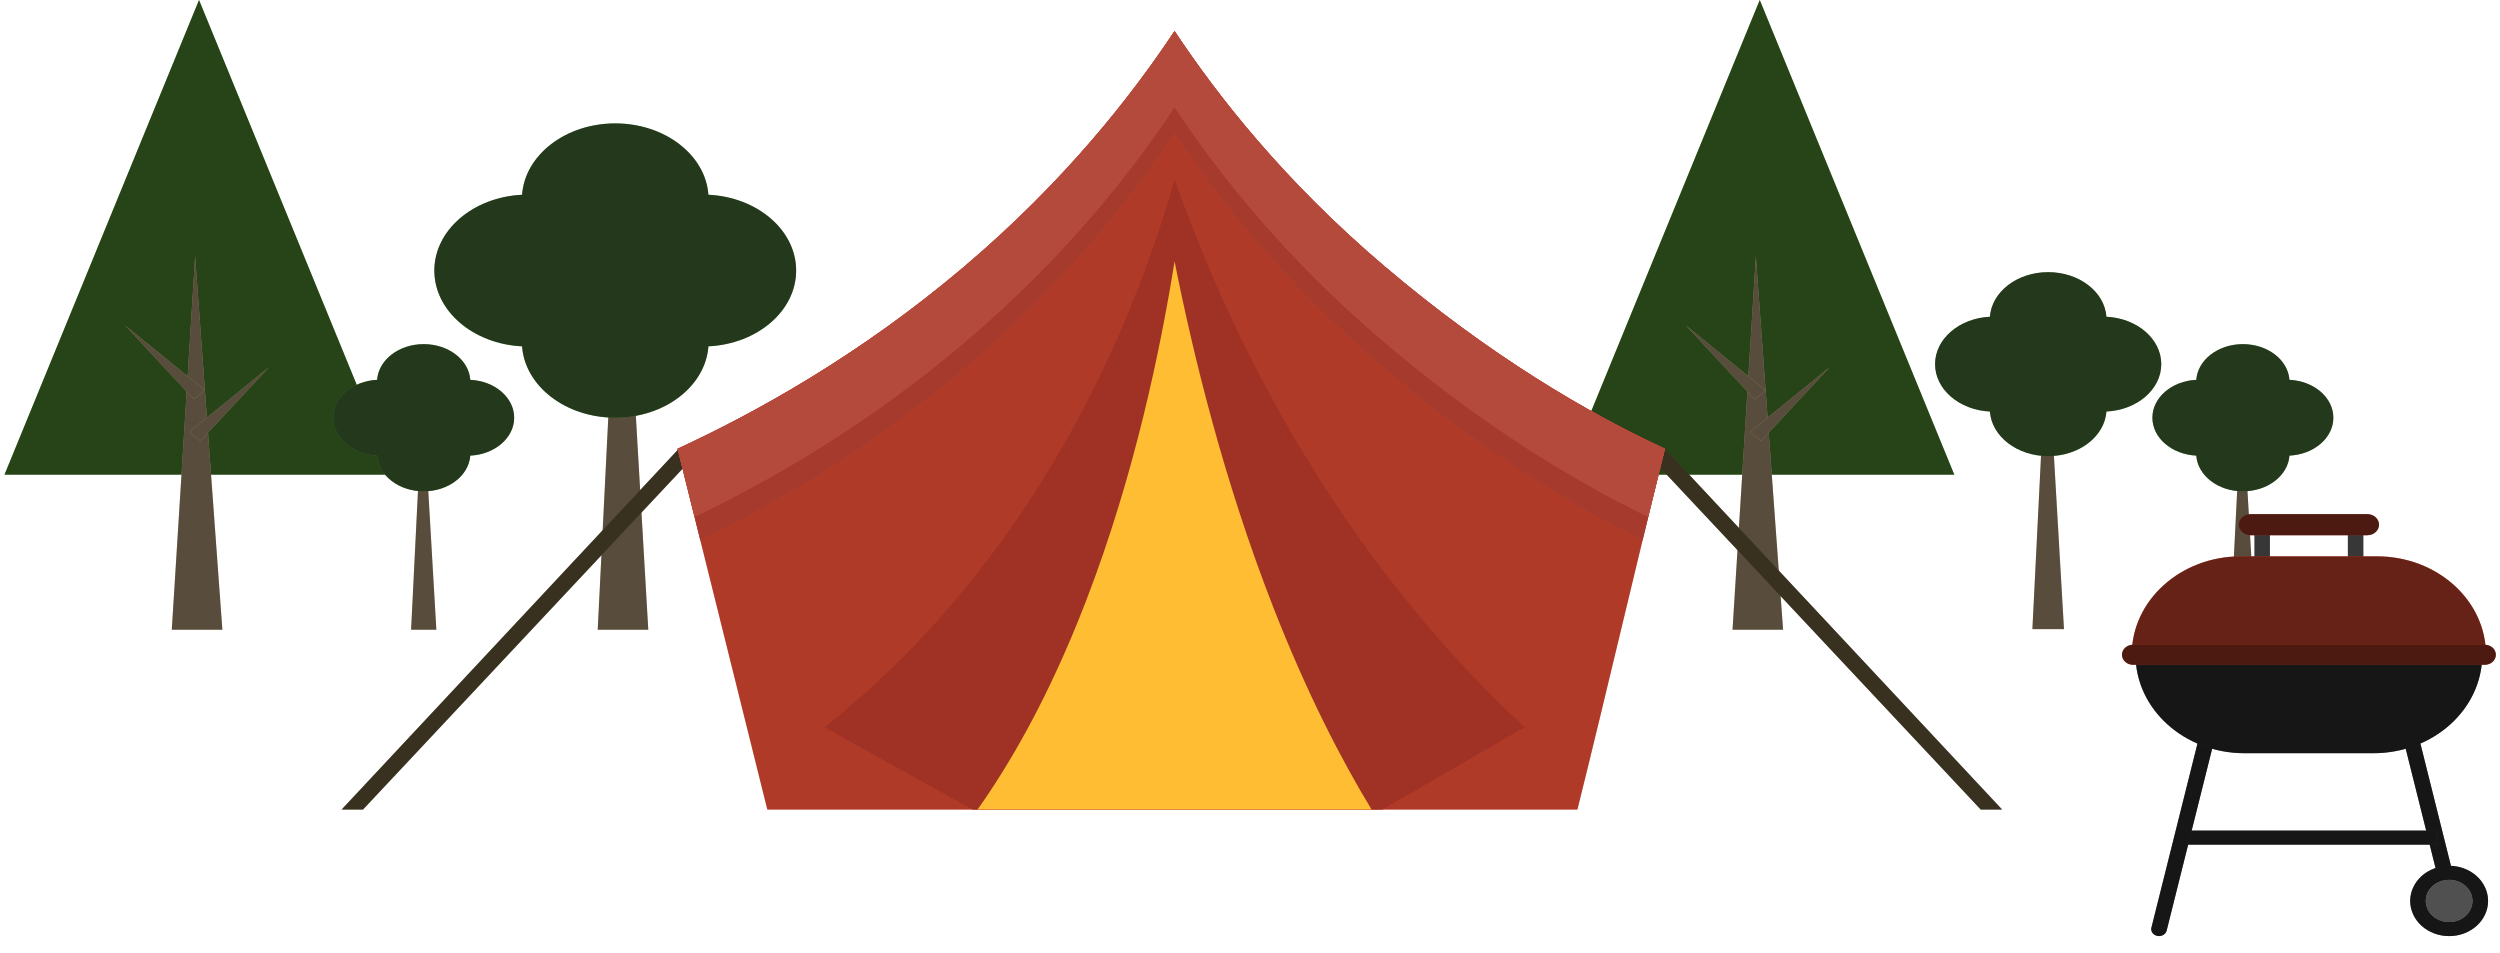 <svg width="236" height="90" viewBox="0 0 236 90" fill="none" xmlns="http://www.w3.org/2000/svg">
<path d="M61.198 59.448H56.424L58.627 15.235L61.198 59.448Z" fill="#DCBE95"/>
<path d="M61.198 59.448H56.424L58.627 15.235L61.198 59.448Z" fill="black" fill-opacity="0.6"/>
<path d="M75.155 25.54C75.155 21.724 71.492 18.609 66.874 18.386C66.6 14.63 62.766 11.65 58.079 11.65C53.392 11.65 49.558 14.63 49.284 18.386C44.666 18.609 41.002 21.728 41.002 25.54C41.002 29.352 44.666 32.47 49.284 32.693C49.558 36.45 53.392 39.429 58.079 39.429C62.766 39.429 66.6 36.45 66.874 32.693C71.492 32.47 75.155 29.352 75.155 25.54Z" fill="#5A8D45"/>
<path d="M75.155 25.54C75.155 21.724 71.492 18.609 66.874 18.386C66.6 14.63 62.766 11.65 58.079 11.65C53.392 11.65 49.558 14.63 49.284 18.386C44.666 18.609 41.002 21.728 41.002 25.54C41.002 29.352 44.666 32.47 49.284 32.693C49.558 36.45 53.392 39.429 58.079 39.429C62.766 39.429 66.6 36.45 66.874 32.693C71.492 32.47 75.155 29.352 75.155 25.54Z" fill="black" fill-opacity="0.6"/>
<path d="M194.84 59.389H191.858L193.234 31.758L194.84 59.389Z" fill="#DCBE95"/>
<path d="M194.84 59.389H191.858L193.234 31.758L194.84 59.389Z" fill="black" fill-opacity="0.6"/>
<path d="M204.023 34.375C204.023 31.993 201.736 30.041 198.846 29.902C198.675 27.552 196.28 25.691 193.347 25.691C190.413 25.691 188.019 27.552 187.847 29.902C184.958 30.041 182.671 31.989 182.671 34.375C182.671 36.761 184.958 38.708 187.847 38.848C188.019 41.198 190.413 43.058 193.347 43.058C196.28 43.058 198.675 41.198 198.846 38.848C201.736 38.708 204.023 36.761 204.023 34.375Z" fill="#5A8D45"/>
<path d="M204.023 34.375C204.023 31.993 201.736 30.041 198.846 29.902C198.675 27.552 196.28 25.691 193.347 25.691C190.413 25.691 188.019 27.552 187.847 29.902C184.958 30.041 182.671 31.989 182.671 34.375C182.671 36.761 184.958 38.708 187.847 38.848C188.019 41.198 190.413 43.058 193.347 43.058C196.28 43.058 198.675 41.198 198.846 38.848C201.736 38.708 204.023 36.761 204.023 34.375Z" fill="black" fill-opacity="0.6"/>
<path d="M37.153 44.81H0.424L18.788 0L37.153 44.81Z" fill="#5FA939"/>
<path d="M37.153 44.81H0.424L18.788 0L37.153 44.81Z" fill="black" fill-opacity="0.6"/>
<path d="M20.992 59.448H16.217L18.421 24.197L20.992 59.448Z" fill="#DCBE95"/>
<path d="M20.992 59.448H16.217L18.421 24.197L20.992 59.448Z" fill="black" fill-opacity="0.6"/>
<path d="M19.341 36.844L18.303 37.692L11.81 30.718L19.341 36.844Z" fill="#DCBE95"/>
<path d="M19.341 36.844L18.303 37.692L11.81 30.718L19.341 36.844Z" fill="black" fill-opacity="0.6"/>
<path d="M17.868 40.779L18.906 41.624L25.399 34.653L17.868 40.779Z" fill="#DCBE95"/>
<path d="M17.868 40.779L18.906 41.624L25.399 34.653L17.868 40.779Z" fill="black" fill-opacity="0.6"/>
<path d="M184.485 44.81H147.756L166.121 0L184.485 44.81Z" fill="#5FA939"/>
<path d="M184.485 44.81H147.756L166.121 0L184.485 44.81Z" fill="black" fill-opacity="0.6"/>
<path d="M168.324 59.448H163.55L165.753 24.197L168.324 59.448Z" fill="#DCBE95"/>
<path d="M168.324 59.448H163.55L165.753 24.197L168.324 59.448Z" fill="black" fill-opacity="0.6"/>
<path d="M166.674 36.844L165.636 37.692L159.142 30.718L166.674 36.844Z" fill="#DCBE95"/>
<path d="M166.674 36.844L165.636 37.692L159.142 30.718L166.674 36.844Z" fill="black" fill-opacity="0.6"/>
<path d="M165.2 40.779L166.238 41.624L172.732 34.653L165.2 40.779Z" fill="#DCBE95"/>
<path d="M165.2 40.779L166.238 41.624L172.732 34.653L165.2 40.779Z" fill="black" fill-opacity="0.6"/>
<path d="M41.192 59.448H38.807L39.904 37.342L41.192 59.448Z" fill="#DCBE95"/>
<path d="M41.192 59.448H38.807L39.904 37.342L41.192 59.448Z" fill="black" fill-opacity="0.6"/>
<path d="M48.538 39.433C48.538 37.525 46.707 35.968 44.395 35.856C44.258 33.976 42.343 32.486 39.998 32.486C37.652 32.486 35.737 33.976 35.6 35.856C33.289 35.968 31.457 37.525 31.457 39.433C31.457 41.341 33.289 42.898 35.6 43.01C35.737 44.89 37.652 46.38 39.998 46.38C42.343 46.38 44.258 44.89 44.395 43.01C46.707 42.898 48.538 41.341 48.538 39.433Z" fill="#5A8D45"/>
<path d="M48.538 39.433C48.538 37.525 46.707 35.968 44.395 35.856C44.258 33.976 42.343 32.486 39.998 32.486C37.652 32.486 35.737 33.976 35.6 35.856C33.289 35.968 31.457 37.525 31.457 39.433C31.457 41.341 33.289 42.898 35.6 43.01C35.737 44.89 37.652 46.38 39.998 46.38C42.343 46.38 44.258 44.89 44.395 43.01C46.707 42.898 48.538 41.341 48.538 39.433Z" fill="black" fill-opacity="0.6"/>
<path d="M212.923 59.448H210.533L211.639 37.342L212.923 59.448Z" fill="#DCBE95"/>
<path d="M212.923 59.448H210.533L211.639 37.342L212.923 59.448Z" fill="black" fill-opacity="0.6"/>
<path d="M220.268 39.433C220.268 37.525 218.437 35.968 216.125 35.856C215.988 33.976 214.073 32.486 211.727 32.486C209.382 32.486 207.467 33.976 207.33 35.856C205.018 35.968 203.187 37.525 203.187 39.433C203.187 41.341 205.018 42.898 207.33 43.01C207.467 44.89 209.382 46.38 211.727 46.38C214.073 46.38 215.988 44.89 216.125 43.01C218.437 42.898 220.268 41.341 220.268 39.433Z" fill="#5A8D45"/>
<path d="M220.268 39.433C220.268 37.525 218.437 35.968 216.125 35.856C215.988 33.976 214.073 32.486 211.727 32.486C209.382 32.486 207.467 33.976 207.33 35.856C205.018 35.968 203.187 37.525 203.187 39.433C203.187 41.341 205.018 42.898 207.33 43.01C207.467 44.89 209.382 46.38 211.727 46.38C214.073 46.38 215.988 44.89 216.125 43.01C218.437 42.898 220.268 41.341 220.268 39.433Z" fill="black" fill-opacity="0.6"/>
<path d="M226.873 69.776L230.495 84.263L231.929 83.972L228.382 69.776H226.873Z" fill="#373737"/>
<path d="M226.873 69.776L230.495 84.263L231.929 83.972L228.382 69.776H226.873Z" fill="black" fill-opacity="0.6"/>
<path d="M230.094 78.408H205.829V79.735H230.094V78.408Z" fill="#373737"/>
<path d="M230.094 78.408H205.829V79.735H230.094V78.408Z" fill="black" fill-opacity="0.6"/>
<path d="M232.605 88.115C234.48 87.414 235.371 85.473 234.594 83.78C233.817 82.087 231.667 81.283 229.792 81.984C227.917 82.685 227.026 84.626 227.803 86.319C228.58 88.012 230.73 88.816 232.605 88.115Z" fill="#373737"/>
<path d="M232.605 88.115C234.48 87.414 235.371 85.473 234.594 83.78C233.817 82.087 231.667 81.283 229.792 81.984C227.917 82.685 227.026 84.626 227.803 86.319C228.58 88.012 230.73 88.816 232.605 88.115Z" fill="black" fill-opacity="0.6"/>
<path d="M231.197 87.04C232.415 87.04 233.403 86.148 233.403 85.048C233.403 83.948 232.415 83.057 231.197 83.057C229.979 83.057 228.991 83.948 228.991 85.048C228.991 86.148 229.979 87.04 231.197 87.04Z" fill="#C7C7C7"/>
<path d="M231.197 87.04C232.415 87.04 233.403 86.148 233.403 85.048C233.403 83.948 232.415 83.057 231.197 83.057C229.979 83.057 228.991 83.948 228.991 85.048C228.991 86.148 229.979 87.04 231.197 87.04Z" fill="black" fill-opacity="0.6"/>
<path d="M203.094 87.557C202.988 87.971 203.341 88.366 203.813 88.366C204.157 88.366 204.452 88.151 204.532 87.848L209.054 69.776H207.545L203.098 87.553L203.094 87.557Z" fill="#373737"/>
<path d="M203.094 87.557C202.988 87.971 203.341 88.366 203.813 88.366C204.157 88.366 204.452 88.151 204.532 87.848L209.054 69.776H207.545L203.098 87.553L203.094 87.557Z" fill="black" fill-opacity="0.6"/>
<path d="M214.282 49.199H212.813V53.182H214.282V49.199Z" fill="#373737"/>
<path d="M223.106 49.199H221.636V53.182H223.106V49.199Z" fill="#373737"/>
<path d="M211.344 49.53C211.344 48.98 211.838 48.534 212.447 48.534H223.476C224.085 48.534 224.579 48.98 224.579 49.53C224.579 50.08 224.085 50.526 223.476 50.526H212.447C211.838 50.526 211.344 50.08 211.344 49.53Z" fill="#BF402A"/>
<path d="M211.344 49.53C211.344 48.98 211.838 48.534 212.447 48.534H223.476C224.085 48.534 224.579 48.98 224.579 49.53C224.579 50.08 224.085 50.526 223.476 50.526H212.447C211.838 50.526 211.344 50.08 211.344 49.53Z" fill="black" fill-opacity="0.6"/>
<path d="M201.594 61.81C201.594 66.945 206.204 71.103 211.887 71.103H224.032C229.719 71.103 234.325 66.941 234.325 61.81H201.589H201.594Z" fill="#373737"/>
<path d="M201.594 61.81C201.594 66.945 206.204 71.103 211.887 71.103H224.032C229.719 71.103 234.325 66.941 234.325 61.81H201.589H201.594Z" fill="black" fill-opacity="0.6"/>
<path d="M211.533 52.518H224.385C230.072 52.518 234.678 56.68 234.678 61.81H201.236C201.236 56.676 205.846 52.518 211.529 52.518H211.533Z" fill="#FF5538"/>
<path d="M211.533 52.518H224.385C230.072 52.518 234.678 56.68 234.678 61.81H201.236C201.236 56.676 205.846 52.518 211.529 52.518H211.533Z" fill="black" fill-opacity="0.6"/>
<path d="M234.559 62.758H201.364C200.786 62.758 200.314 62.332 200.314 61.81C200.314 61.288 200.786 60.862 201.364 60.862H234.559C235.137 60.862 235.609 61.288 235.609 61.81C235.609 62.336 235.137 62.758 234.559 62.758Z" fill="#BF402A"/>
<path d="M234.559 62.758H201.364C200.786 62.758 200.314 62.332 200.314 61.81C200.314 61.288 200.786 60.862 201.364 60.862H234.559C235.137 60.862 235.609 61.288 235.609 61.81C235.609 62.336 235.137 62.758 234.559 62.758Z" fill="black" fill-opacity="0.6"/>
<path d="M189 76.423H186.984L155.836 43.204L157.173 42.367L189 76.423Z" fill="#373737"/>
<path d="M189 76.423H186.984L155.836 43.204L157.173 42.367L189 76.423Z" fill="#FEBD33" fill-opacity="0.2"/>
<path d="M189 76.423H186.984L155.836 43.204L157.173 42.367L189 76.423Z" fill="black" fill-opacity="0.4"/>
<path d="M32.248 76.423H34.264L65.411 43.204L64.075 42.367L32.248 76.423Z" fill="#373737"/>
<path d="M32.248 76.423H34.264L65.411 43.204L64.075 42.367L32.248 76.423Z" fill="#FEBD33" fill-opacity="0.2"/>
<path d="M32.248 76.423H34.264L65.411 43.204L64.075 42.367L32.248 76.423Z" fill="black" fill-opacity="0.4"/>
<path d="M157.173 42.367C149.797 38.953 140.579 33.528 130.719 25.16C121.258 17.13 114.948 9.076 110.878 2.934C106.809 9.076 100.499 17.13 91.038 25.16C81.178 33.528 71.34 38.953 63.964 42.367L72.438 76.423H148.906C151.73 65.071 154.348 53.719 157.173 42.367Z" fill="#F93939"/>
<path d="M157.173 42.367C149.797 38.953 140.579 33.528 130.719 25.16C121.258 17.13 114.948 9.076 110.878 2.934C106.809 9.076 100.499 17.13 91.038 25.16C81.178 33.528 71.34 38.953 63.964 42.367L72.438 76.423H148.906C151.73 65.071 154.348 53.719 157.173 42.367Z" fill="#FEBD33" fill-opacity="0.2"/>
<path d="M157.173 42.367C149.797 38.953 140.579 33.528 130.719 25.16C121.258 17.13 114.948 9.076 110.878 2.934C106.809 9.076 100.499 17.13 91.038 25.16C81.178 33.528 71.34 38.953 63.964 42.367L72.438 76.423H148.906C151.73 65.071 154.348 53.719 157.173 42.367Z" fill="black" fill-opacity="0.3"/>
<path d="M91.038 34.839C100.499 26.809 106.809 18.755 110.878 12.613C114.948 18.755 121.258 26.809 130.719 34.839C139.656 42.427 148.061 47.585 155.051 51.03C155.749 48.142 156.456 45.255 157.173 42.367C149.797 38.953 140.579 33.528 130.719 25.16C121.258 17.13 114.948 9.076 110.878 2.934C106.809 9.076 100.499 17.13 91.038 25.16C81.178 33.528 71.34 38.953 63.964 42.367L66.118 51.022C73.2 47.581 82.105 42.423 91.038 34.839Z" fill="#E83A42"/>
<path d="M91.038 34.839C100.499 26.809 106.809 18.755 110.878 12.613C114.948 18.755 121.258 26.809 130.719 34.839C139.656 42.427 148.061 47.585 155.051 51.03C155.749 48.142 156.456 45.255 157.173 42.367C149.797 38.953 140.579 33.528 130.719 25.16C121.258 17.13 114.948 9.076 110.878 2.934C106.809 9.076 100.499 17.13 91.038 25.16C81.178 33.528 71.34 38.953 63.964 42.367L66.118 51.022C73.2 47.581 82.105 42.423 91.038 34.839Z" fill="#FEBD33" fill-opacity="0.2"/>
<path d="M91.038 34.839C100.499 26.809 106.809 18.755 110.878 12.613C114.948 18.755 121.258 26.809 130.719 34.839C139.656 42.427 148.061 47.585 155.051 51.03C155.749 48.142 156.456 45.255 157.173 42.367C149.797 38.953 140.579 33.528 130.719 25.16C121.258 17.13 114.948 9.076 110.878 2.934C106.809 9.076 100.499 17.13 91.038 25.16C81.178 33.528 71.34 38.953 63.964 42.367L66.118 51.022C73.2 47.581 82.105 42.423 91.038 34.839Z" fill="black" fill-opacity="0.3"/>
<path d="M91.038 32.325C100.499 24.295 106.809 16.241 110.878 10.099C114.948 16.241 121.258 24.295 130.719 32.325C139.89 40.112 148.506 45.346 155.597 48.784C156.116 46.645 156.64 44.502 157.173 42.363C149.797 38.949 140.579 33.524 130.719 25.156C121.258 17.126 114.948 9.072 110.878 2.93C106.809 9.072 100.499 17.126 91.038 25.156C81.178 33.524 71.34 38.949 63.964 42.363L65.563 48.78C72.727 45.338 81.876 40.108 91.038 32.325Z" fill="#FF555C"/>
<path d="M91.038 32.325C100.499 24.295 106.809 16.241 110.878 10.099C114.948 16.241 121.258 24.295 130.719 32.325C139.89 40.112 148.506 45.346 155.597 48.784C156.116 46.645 156.64 44.502 157.173 42.363C149.797 38.949 140.579 33.524 130.719 25.156C121.258 17.126 114.948 9.072 110.878 2.93C106.809 9.072 100.499 17.126 91.038 25.156C81.178 33.524 71.34 38.949 63.964 42.363L65.563 48.78C72.727 45.338 81.876 40.108 91.038 32.325Z" fill="#FEBD33" fill-opacity="0.2"/>
<path d="M91.038 32.325C100.499 24.295 106.809 16.241 110.878 10.099C114.948 16.241 121.258 24.295 130.719 32.325C139.89 40.112 148.506 45.346 155.597 48.784C156.116 46.645 156.64 44.502 157.173 42.363C149.797 38.949 140.579 33.524 130.719 25.156C121.258 17.126 114.948 9.072 110.878 2.93C106.809 9.072 100.499 17.126 91.038 25.156C81.178 33.524 71.34 38.949 63.964 42.363L65.563 48.78C72.727 45.338 81.876 40.108 91.038 32.325Z" fill="black" fill-opacity="0.3"/>
<path d="M130.503 76.422H91.805L77.816 68.659C82.896 64.632 89.578 58.359 96.003 48.995C104.256 36.965 108.592 24.932 110.883 16.91C114.039 25.828 119.155 37.607 127.417 49.512C133.158 57.785 138.972 64.043 143.951 68.659C139.468 71.248 134.986 73.833 130.508 76.422H130.503Z" fill="#DB2A33"/>
<path d="M130.503 76.422H91.805L77.816 68.659C82.896 64.632 89.578 58.359 96.003 48.995C104.256 36.965 108.592 24.932 110.883 16.91C114.039 25.828 119.155 37.607 127.417 49.512C133.158 57.785 138.972 64.043 143.951 68.659C139.468 71.248 134.986 73.833 130.508 76.422H130.503Z" fill="#FEBD33" fill-opacity="0.2"/>
<path d="M130.503 76.422H91.805L77.816 68.659C82.896 64.632 89.578 58.359 96.003 48.995C104.256 36.965 108.592 24.932 110.883 16.91C114.039 25.828 119.155 37.607 127.417 49.512C133.158 57.785 138.972 64.043 143.951 68.659C139.468 71.248 134.986 73.833 130.508 76.422H130.503Z" fill="black" fill-opacity="0.3"/>
<path d="M92.279 76.423C95.135 72.396 98.897 66.123 102.511 56.758C107.154 44.729 109.593 32.696 110.879 24.674C112.656 33.592 115.531 45.37 120.179 57.276C123.408 65.549 126.678 71.806 129.479 76.423H92.279Z" fill="#FEBD33"/>
</svg>
